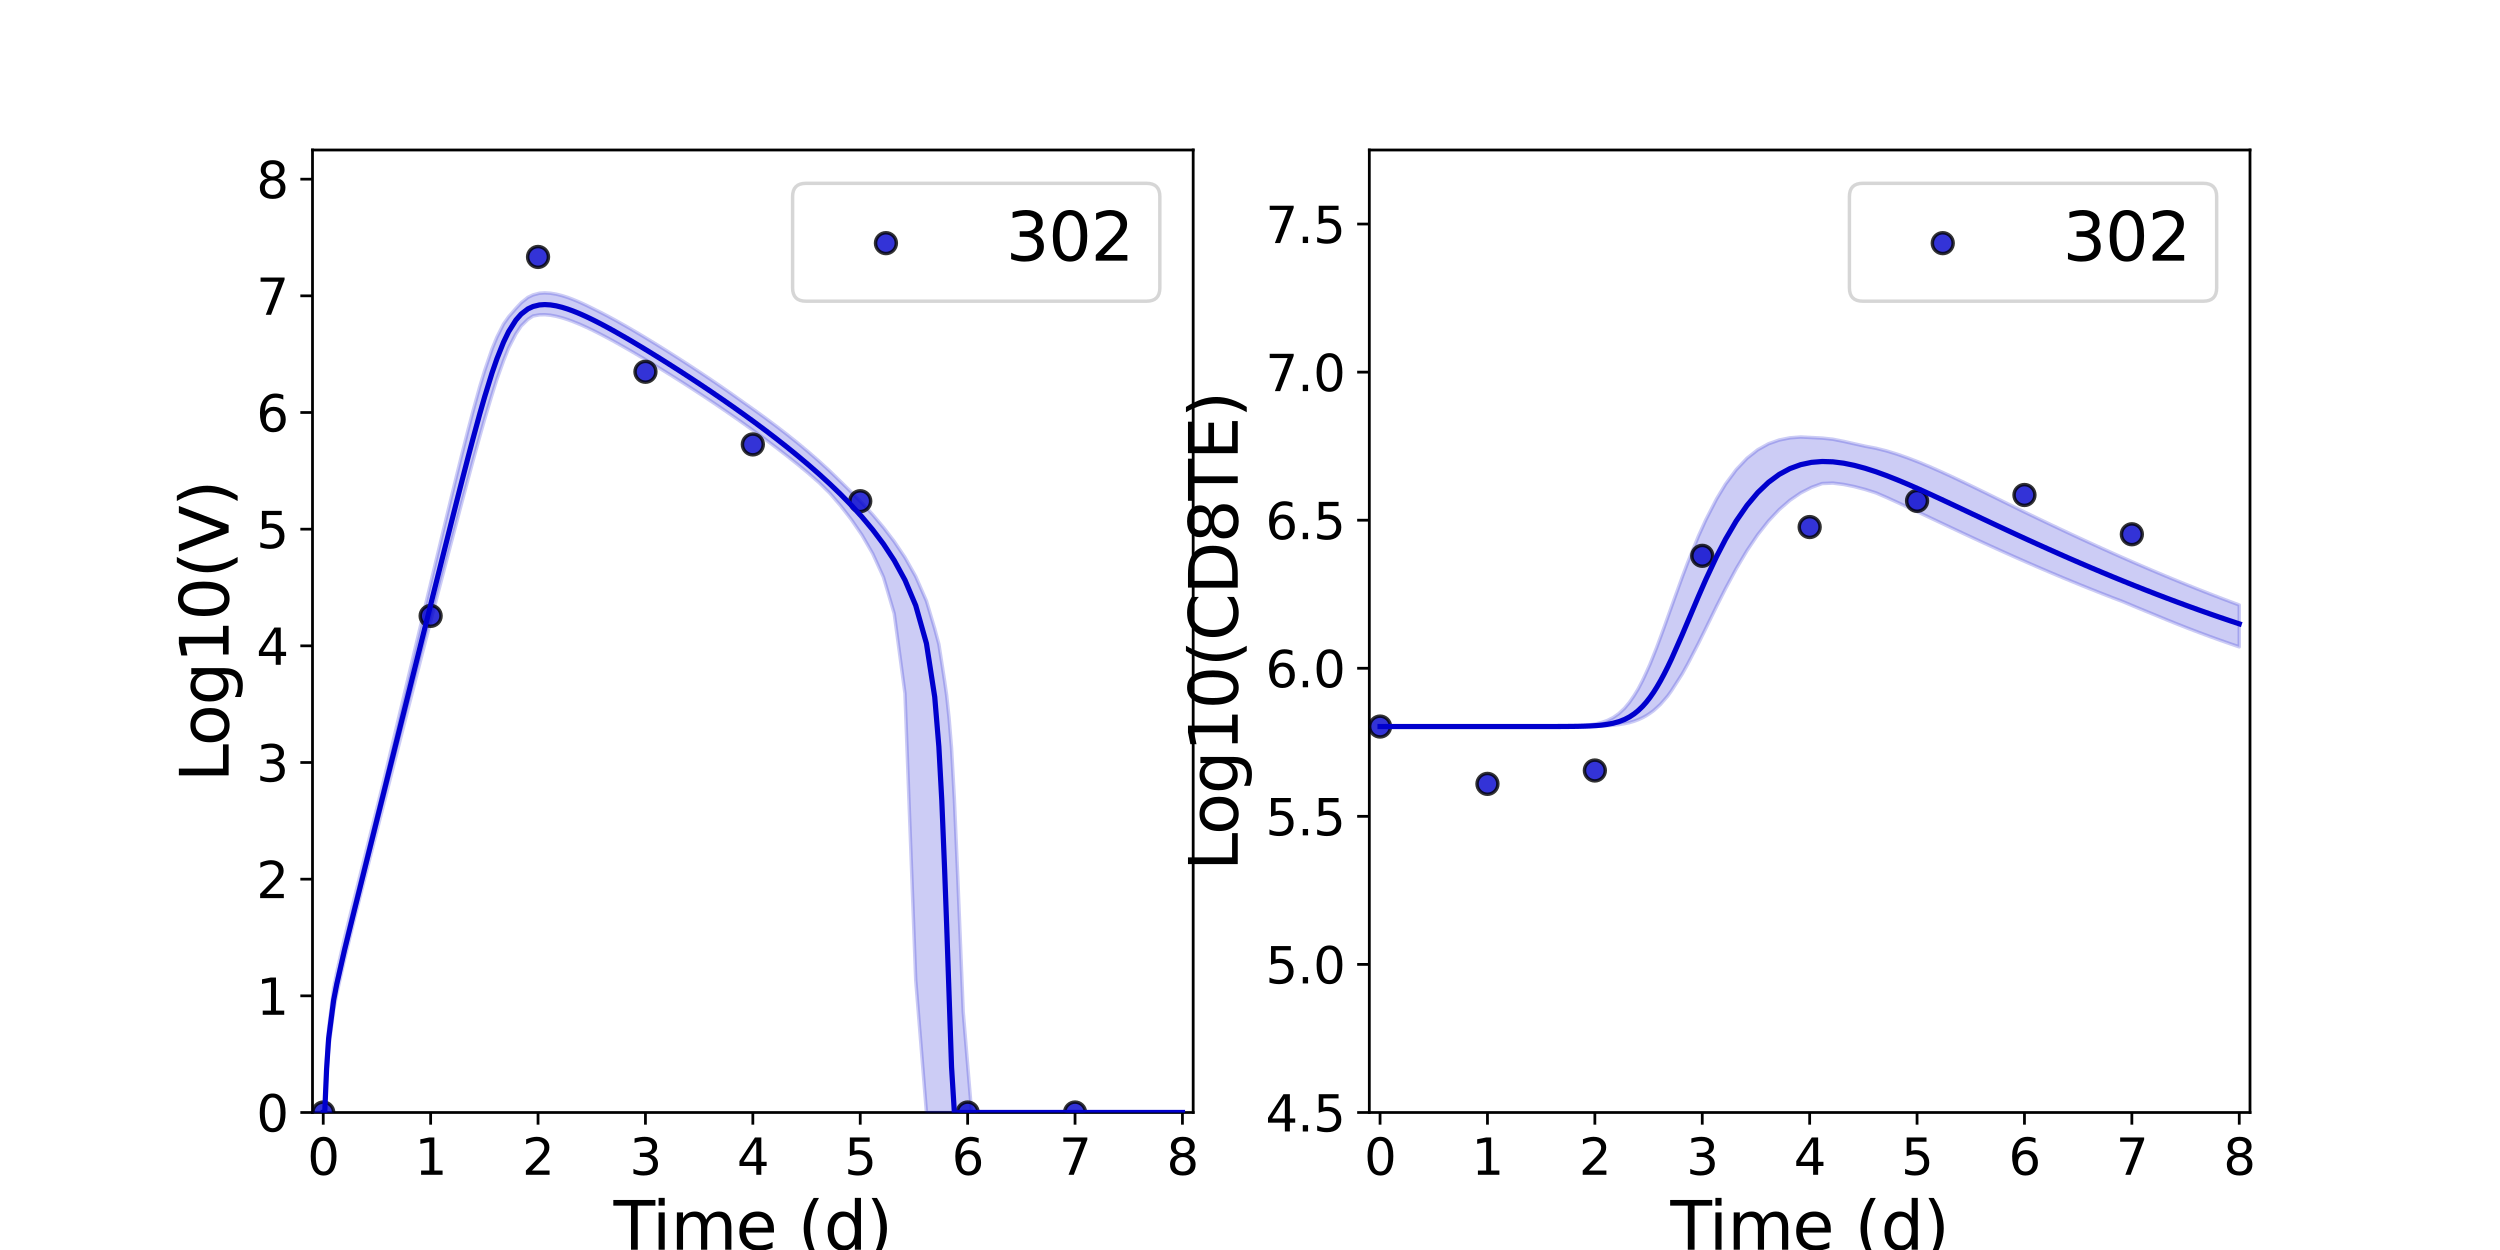 <?xml version="1.0" encoding="utf-8" standalone="no"?>
<!DOCTYPE svg PUBLIC "-//W3C//DTD SVG 1.1//EN"
  "http://www.w3.org/Graphics/SVG/1.1/DTD/svg11.dtd">
<svg xmlns:xlink="http://www.w3.org/1999/xlink" width="720pt" height="360pt" viewBox="0 0 720 360" xmlns="http://www.w3.org/2000/svg" version="1.1">
 <defs>
  <style type="text/css">*{stroke-linejoin: round; stroke-linecap: butt}</style>
 </defs>
 <g id="figure_1">
  <g id="patch_1">
   <path d="M 0 360 
L 720 360 
L 720 0 
L 0 0 
z
" style="fill: #ffffff"/>
  </g>
  <g id="axes_1">
   <g id="patch_2">
    <path d="M 90 320.4 
L 343.636 320.4 
L 343.636 43.2 
L 90 43.2 
z
" style="fill: #ffffff"/>
   </g>
   <g id="matplotlib.axis_1">
    <g id="xtick_1">
     <g id="line2d_1">
      <defs>
       <path id="m80546b2b5e" d="M 0 0 
L 0 3.5 
" style="stroke: #000000; stroke-width: 0.8"/>
      </defs>
      <g>
       <use xlink:href="#m80546b2b5e" x="93.093" y="320.4" style="stroke: #000000; stroke-width: 0.8"/>
      </g>
     </g>
     <g id="text_1">
      <!-- 0 -->
      <g transform="translate(88.512 338.342) scale(0.144 -0.144)">
       <defs>
        <path id="DejaVuSans-30" d="M 2034 4250 
Q 1547 4250 1301 3770 
Q 1056 3291 1056 2328 
Q 1056 1369 1301 889 
Q 1547 409 2034 409 
Q 2525 409 2770 889 
Q 3016 1369 3016 2328 
Q 3016 3291 2770 3770 
Q 2525 4250 2034 4250 
z
M 2034 4750 
Q 2819 4750 3233 4129 
Q 3647 3509 3647 2328 
Q 3647 1150 3233 529 
Q 2819 -91 2034 -91 
Q 1250 -91 836 529 
Q 422 1150 422 2328 
Q 422 3509 836 4129 
Q 1250 4750 2034 4750 
z
" transform="scale(0.016)"/>
       </defs>
       <use xlink:href="#DejaVuSans-30"/>
      </g>
     </g>
    </g>
    <g id="xtick_2">
     <g id="line2d_2">
      <g>
       <use xlink:href="#m80546b2b5e" x="124.024" y="320.4" style="stroke: #000000; stroke-width: 0.8"/>
      </g>
     </g>
     <g id="text_2">
      <!-- 1 -->
      <g transform="translate(119.443 338.342) scale(0.144 -0.144)">
       <defs>
        <path id="DejaVuSans-31" d="M 794 531 
L 1825 531 
L 1825 4091 
L 703 3866 
L 703 4441 
L 1819 4666 
L 2450 4666 
L 2450 531 
L 3481 531 
L 3481 0 
L 794 0 
L 794 531 
z
" transform="scale(0.016)"/>
       </defs>
       <use xlink:href="#DejaVuSans-31"/>
      </g>
     </g>
    </g>
    <g id="xtick_3">
     <g id="line2d_3">
      <g>
       <use xlink:href="#m80546b2b5e" x="154.956" y="320.4" style="stroke: #000000; stroke-width: 0.8"/>
      </g>
     </g>
     <g id="text_3">
      <!-- 2 -->
      <g transform="translate(150.375 338.342) scale(0.144 -0.144)">
       <defs>
        <path id="DejaVuSans-32" d="M 1228 531 
L 3431 531 
L 3431 0 
L 469 0 
L 469 531 
Q 828 903 1448 1529 
Q 2069 2156 2228 2338 
Q 2531 2678 2651 2914 
Q 2772 3150 2772 3378 
Q 2772 3750 2511 3984 
Q 2250 4219 1831 4219 
Q 1534 4219 1204 4116 
Q 875 4013 500 3803 
L 500 4441 
Q 881 4594 1212 4672 
Q 1544 4750 1819 4750 
Q 2544 4750 2975 4387 
Q 3406 4025 3406 3419 
Q 3406 3131 3298 2873 
Q 3191 2616 2906 2266 
Q 2828 2175 2409 1742 
Q 1991 1309 1228 531 
z
" transform="scale(0.016)"/>
       </defs>
       <use xlink:href="#DejaVuSans-32"/>
      </g>
     </g>
    </g>
    <g id="xtick_4">
     <g id="line2d_4">
      <g>
       <use xlink:href="#m80546b2b5e" x="185.887" y="320.4" style="stroke: #000000; stroke-width: 0.8"/>
      </g>
     </g>
     <g id="text_4">
      <!-- 3 -->
      <g transform="translate(181.306 338.342) scale(0.144 -0.144)">
       <defs>
        <path id="DejaVuSans-33" d="M 2597 2516 
Q 3050 2419 3304 2112 
Q 3559 1806 3559 1356 
Q 3559 666 3084 287 
Q 2609 -91 1734 -91 
Q 1441 -91 1130 -33 
Q 819 25 488 141 
L 488 750 
Q 750 597 1062 519 
Q 1375 441 1716 441 
Q 2309 441 2620 675 
Q 2931 909 2931 1356 
Q 2931 1769 2642 2001 
Q 2353 2234 1838 2234 
L 1294 2234 
L 1294 2753 
L 1863 2753 
Q 2328 2753 2575 2939 
Q 2822 3125 2822 3475 
Q 2822 3834 2567 4026 
Q 2313 4219 1838 4219 
Q 1578 4219 1281 4162 
Q 984 4106 628 3988 
L 628 4550 
Q 988 4650 1302 4700 
Q 1616 4750 1894 4750 
Q 2613 4750 3031 4423 
Q 3450 4097 3450 3541 
Q 3450 3153 3228 2886 
Q 3006 2619 2597 2516 
z
" transform="scale(0.016)"/>
       </defs>
       <use xlink:href="#DejaVuSans-33"/>
      </g>
     </g>
    </g>
    <g id="xtick_5">
     <g id="line2d_5">
      <g>
       <use xlink:href="#m80546b2b5e" x="216.818" y="320.4" style="stroke: #000000; stroke-width: 0.8"/>
      </g>
     </g>
     <g id="text_5">
      <!-- 4 -->
      <g transform="translate(212.237 338.342) scale(0.144 -0.144)">
       <defs>
        <path id="DejaVuSans-34" d="M 2419 4116 
L 825 1625 
L 2419 1625 
L 2419 4116 
z
M 2253 4666 
L 3047 4666 
L 3047 1625 
L 3713 1625 
L 3713 1100 
L 3047 1100 
L 3047 0 
L 2419 0 
L 2419 1100 
L 313 1100 
L 313 1709 
L 2253 4666 
z
" transform="scale(0.016)"/>
       </defs>
       <use xlink:href="#DejaVuSans-34"/>
      </g>
     </g>
    </g>
    <g id="xtick_6">
     <g id="line2d_6">
      <g>
       <use xlink:href="#m80546b2b5e" x="247.749" y="320.4" style="stroke: #000000; stroke-width: 0.8"/>
      </g>
     </g>
     <g id="text_6">
      <!-- 5 -->
      <g transform="translate(243.168 338.342) scale(0.144 -0.144)">
       <defs>
        <path id="DejaVuSans-35" d="M 691 4666 
L 3169 4666 
L 3169 4134 
L 1269 4134 
L 1269 2991 
Q 1406 3038 1543 3061 
Q 1681 3084 1819 3084 
Q 2600 3084 3056 2656 
Q 3513 2228 3513 1497 
Q 3513 744 3044 326 
Q 2575 -91 1722 -91 
Q 1428 -91 1123 -41 
Q 819 9 494 109 
L 494 744 
Q 775 591 1075 516 
Q 1375 441 1709 441 
Q 2250 441 2565 725 
Q 2881 1009 2881 1497 
Q 2881 1984 2565 2268 
Q 2250 2553 1709 2553 
Q 1456 2553 1204 2497 
Q 953 2441 691 2322 
L 691 4666 
z
" transform="scale(0.016)"/>
       </defs>
       <use xlink:href="#DejaVuSans-35"/>
      </g>
     </g>
    </g>
    <g id="xtick_7">
     <g id="line2d_7">
      <g>
       <use xlink:href="#m80546b2b5e" x="278.681" y="320.4" style="stroke: #000000; stroke-width: 0.8"/>
      </g>
     </g>
     <g id="text_7">
      <!-- 6 -->
      <g transform="translate(274.1 338.342) scale(0.144 -0.144)">
       <defs>
        <path id="DejaVuSans-36" d="M 2113 2584 
Q 1688 2584 1439 2293 
Q 1191 2003 1191 1497 
Q 1191 994 1439 701 
Q 1688 409 2113 409 
Q 2538 409 2786 701 
Q 3034 994 3034 1497 
Q 3034 2003 2786 2293 
Q 2538 2584 2113 2584 
z
M 3366 4563 
L 3366 3988 
Q 3128 4100 2886 4159 
Q 2644 4219 2406 4219 
Q 1781 4219 1451 3797 
Q 1122 3375 1075 2522 
Q 1259 2794 1537 2939 
Q 1816 3084 2150 3084 
Q 2853 3084 3261 2657 
Q 3669 2231 3669 1497 
Q 3669 778 3244 343 
Q 2819 -91 2113 -91 
Q 1303 -91 875 529 
Q 447 1150 447 2328 
Q 447 3434 972 4092 
Q 1497 4750 2381 4750 
Q 2619 4750 2861 4703 
Q 3103 4656 3366 4563 
z
" transform="scale(0.016)"/>
       </defs>
       <use xlink:href="#DejaVuSans-36"/>
      </g>
     </g>
    </g>
    <g id="xtick_8">
     <g id="line2d_8">
      <g>
       <use xlink:href="#m80546b2b5e" x="309.612" y="320.4" style="stroke: #000000; stroke-width: 0.8"/>
      </g>
     </g>
     <g id="text_8">
      <!-- 7 -->
      <g transform="translate(305.031 338.342) scale(0.144 -0.144)">
       <defs>
        <path id="DejaVuSans-37" d="M 525 4666 
L 3525 4666 
L 3525 4397 
L 1831 0 
L 1172 0 
L 2766 4134 
L 525 4134 
L 525 4666 
z
" transform="scale(0.016)"/>
       </defs>
       <use xlink:href="#DejaVuSans-37"/>
      </g>
     </g>
    </g>
    <g id="xtick_9">
     <g id="line2d_9">
      <g>
       <use xlink:href="#m80546b2b5e" x="340.543" y="320.4" style="stroke: #000000; stroke-width: 0.8"/>
      </g>
     </g>
     <g id="text_9">
      <!-- 8 -->
      <g transform="translate(335.962 338.342) scale(0.144 -0.144)">
       <defs>
        <path id="DejaVuSans-38" d="M 2034 2216 
Q 1584 2216 1326 1975 
Q 1069 1734 1069 1313 
Q 1069 891 1326 650 
Q 1584 409 2034 409 
Q 2484 409 2743 651 
Q 3003 894 3003 1313 
Q 3003 1734 2745 1975 
Q 2488 2216 2034 2216 
z
M 1403 2484 
Q 997 2584 770 2862 
Q 544 3141 544 3541 
Q 544 4100 942 4425 
Q 1341 4750 2034 4750 
Q 2731 4750 3128 4425 
Q 3525 4100 3525 3541 
Q 3525 3141 3298 2862 
Q 3072 2584 2669 2484 
Q 3125 2378 3379 2068 
Q 3634 1759 3634 1313 
Q 3634 634 3220 271 
Q 2806 -91 2034 -91 
Q 1263 -91 848 271 
Q 434 634 434 1313 
Q 434 1759 690 2068 
Q 947 2378 1403 2484 
z
M 1172 3481 
Q 1172 3119 1398 2916 
Q 1625 2713 2034 2713 
Q 2441 2713 2670 2916 
Q 2900 3119 2900 3481 
Q 2900 3844 2670 4047 
Q 2441 4250 2034 4250 
Q 1625 4250 1398 4047 
Q 1172 3844 1172 3481 
z
" transform="scale(0.016)"/>
       </defs>
       <use xlink:href="#DejaVuSans-38"/>
      </g>
     </g>
    </g>
    <g id="text_10">
     <!-- Time (d) -->
     <g transform="translate(176.693 359.925) scale(0.192 -0.192)">
      <defs>
       <path id="DejaVuSans-54" d="M -19 4666 
L 3928 4666 
L 3928 4134 
L 2272 4134 
L 2272 0 
L 1638 0 
L 1638 4134 
L -19 4134 
L -19 4666 
z
" transform="scale(0.016)"/>
       <path id="DejaVuSans-69" d="M 603 3500 
L 1178 3500 
L 1178 0 
L 603 0 
L 603 3500 
z
M 603 4863 
L 1178 4863 
L 1178 4134 
L 603 4134 
L 603 4863 
z
" transform="scale(0.016)"/>
       <path id="DejaVuSans-6d" d="M 3328 2828 
Q 3544 3216 3844 3400 
Q 4144 3584 4550 3584 
Q 5097 3584 5394 3201 
Q 5691 2819 5691 2113 
L 5691 0 
L 5113 0 
L 5113 2094 
Q 5113 2597 4934 2840 
Q 4756 3084 4391 3084 
Q 3944 3084 3684 2787 
Q 3425 2491 3425 1978 
L 3425 0 
L 2847 0 
L 2847 2094 
Q 2847 2600 2669 2842 
Q 2491 3084 2119 3084 
Q 1678 3084 1418 2786 
Q 1159 2488 1159 1978 
L 1159 0 
L 581 0 
L 581 3500 
L 1159 3500 
L 1159 2956 
Q 1356 3278 1631 3431 
Q 1906 3584 2284 3584 
Q 2666 3584 2933 3390 
Q 3200 3197 3328 2828 
z
" transform="scale(0.016)"/>
       <path id="DejaVuSans-65" d="M 3597 1894 
L 3597 1613 
L 953 1613 
Q 991 1019 1311 708 
Q 1631 397 2203 397 
Q 2534 397 2845 478 
Q 3156 559 3463 722 
L 3463 178 
Q 3153 47 2828 -22 
Q 2503 -91 2169 -91 
Q 1331 -91 842 396 
Q 353 884 353 1716 
Q 353 2575 817 3079 
Q 1281 3584 2069 3584 
Q 2775 3584 3186 3129 
Q 3597 2675 3597 1894 
z
M 3022 2063 
Q 3016 2534 2758 2815 
Q 2500 3097 2075 3097 
Q 1594 3097 1305 2825 
Q 1016 2553 972 2059 
L 3022 2063 
z
" transform="scale(0.016)"/>
       <path id="DejaVuSans-20" transform="scale(0.016)"/>
       <path id="DejaVuSans-28" d="M 1984 4856 
Q 1566 4138 1362 3434 
Q 1159 2731 1159 2009 
Q 1159 1288 1364 580 
Q 1569 -128 1984 -844 
L 1484 -844 
Q 1016 -109 783 600 
Q 550 1309 550 2009 
Q 550 2706 781 3412 
Q 1013 4119 1484 4856 
L 1984 4856 
z
" transform="scale(0.016)"/>
       <path id="DejaVuSans-64" d="M 2906 2969 
L 2906 4863 
L 3481 4863 
L 3481 0 
L 2906 0 
L 2906 525 
Q 2725 213 2448 61 
Q 2172 -91 1784 -91 
Q 1150 -91 751 415 
Q 353 922 353 1747 
Q 353 2572 751 3078 
Q 1150 3584 1784 3584 
Q 2172 3584 2448 3432 
Q 2725 3281 2906 2969 
z
M 947 1747 
Q 947 1113 1208 752 
Q 1469 391 1925 391 
Q 2381 391 2643 752 
Q 2906 1113 2906 1747 
Q 2906 2381 2643 2742 
Q 2381 3103 1925 3103 
Q 1469 3103 1208 2742 
Q 947 2381 947 1747 
z
" transform="scale(0.016)"/>
       <path id="DejaVuSans-29" d="M 513 4856 
L 1013 4856 
Q 1481 4119 1714 3412 
Q 1947 2706 1947 2009 
Q 1947 1309 1714 600 
Q 1481 -109 1013 -844 
L 513 -844 
Q 928 -128 1133 580 
Q 1338 1288 1338 2009 
Q 1338 2731 1133 3434 
Q 928 4138 513 4856 
z
" transform="scale(0.016)"/>
      </defs>
      <use xlink:href="#DejaVuSans-54"/>
      <use xlink:href="#DejaVuSans-69" x="57.959"/>
      <use xlink:href="#DejaVuSans-6d" x="85.742"/>
      <use xlink:href="#DejaVuSans-65" x="183.154"/>
      <use xlink:href="#DejaVuSans-20" x="244.678"/>
      <use xlink:href="#DejaVuSans-28" x="276.465"/>
      <use xlink:href="#DejaVuSans-64" x="315.479"/>
      <use xlink:href="#DejaVuSans-29" x="378.955"/>
     </g>
    </g>
   </g>
   <g id="matplotlib.axis_2">
    <g id="ytick_1">
     <g id="line2d_10">
      <defs>
       <path id="me46dd524dd" d="M 0 0 
L -3.5 0 
" style="stroke: #000000; stroke-width: 0.8"/>
      </defs>
      <g>
       <use xlink:href="#me46dd524dd" x="90" y="320.4" style="stroke: #000000; stroke-width: 0.8"/>
      </g>
     </g>
     <g id="text_11">
      <!-- 0 -->
      <g transform="translate(73.838 325.871) scale(0.144 -0.144)">
       <use xlink:href="#DejaVuSans-30"/>
      </g>
     </g>
    </g>
    <g id="ytick_2">
     <g id="line2d_11">
      <g>
       <use xlink:href="#me46dd524dd" x="90" y="286.8" style="stroke: #000000; stroke-width: 0.8"/>
      </g>
     </g>
     <g id="text_12">
      <!-- 1 -->
      <g transform="translate(73.838 292.271) scale(0.144 -0.144)">
       <use xlink:href="#DejaVuSans-31"/>
      </g>
     </g>
    </g>
    <g id="ytick_3">
     <g id="line2d_12">
      <g>
       <use xlink:href="#me46dd524dd" x="90" y="253.2" style="stroke: #000000; stroke-width: 0.8"/>
      </g>
     </g>
     <g id="text_13">
      <!-- 2 -->
      <g transform="translate(73.838 258.671) scale(0.144 -0.144)">
       <use xlink:href="#DejaVuSans-32"/>
      </g>
     </g>
    </g>
    <g id="ytick_4">
     <g id="line2d_13">
      <g>
       <use xlink:href="#me46dd524dd" x="90" y="219.6" style="stroke: #000000; stroke-width: 0.8"/>
      </g>
     </g>
     <g id="text_14">
      <!-- 3 -->
      <g transform="translate(73.838 225.071) scale(0.144 -0.144)">
       <use xlink:href="#DejaVuSans-33"/>
      </g>
     </g>
    </g>
    <g id="ytick_5">
     <g id="line2d_14">
      <g>
       <use xlink:href="#me46dd524dd" x="90" y="186" style="stroke: #000000; stroke-width: 0.8"/>
      </g>
     </g>
     <g id="text_15">
      <!-- 4 -->
      <g transform="translate(73.838 191.471) scale(0.144 -0.144)">
       <use xlink:href="#DejaVuSans-34"/>
      </g>
     </g>
    </g>
    <g id="ytick_6">
     <g id="line2d_15">
      <g>
       <use xlink:href="#me46dd524dd" x="90" y="152.4" style="stroke: #000000; stroke-width: 0.8"/>
      </g>
     </g>
     <g id="text_16">
      <!-- 5 -->
      <g transform="translate(73.838 157.871) scale(0.144 -0.144)">
       <use xlink:href="#DejaVuSans-35"/>
      </g>
     </g>
    </g>
    <g id="ytick_7">
     <g id="line2d_16">
      <g>
       <use xlink:href="#me46dd524dd" x="90" y="118.8" style="stroke: #000000; stroke-width: 0.8"/>
      </g>
     </g>
     <g id="text_17">
      <!-- 6 -->
      <g transform="translate(73.838 124.271) scale(0.144 -0.144)">
       <use xlink:href="#DejaVuSans-36"/>
      </g>
     </g>
    </g>
    <g id="ytick_8">
     <g id="line2d_17">
      <g>
       <use xlink:href="#me46dd524dd" x="90" y="85.2" style="stroke: #000000; stroke-width: 0.8"/>
      </g>
     </g>
     <g id="text_18">
      <!-- 7 -->
      <g transform="translate(73.838 90.671) scale(0.144 -0.144)">
       <use xlink:href="#DejaVuSans-37"/>
      </g>
     </g>
    </g>
    <g id="ytick_9">
     <g id="line2d_18">
      <g>
       <use xlink:href="#me46dd524dd" x="90" y="51.6" style="stroke: #000000; stroke-width: 0.8"/>
      </g>
     </g>
     <g id="text_19">
      <!-- 8 -->
      <g transform="translate(73.838 57.071) scale(0.144 -0.144)">
       <use xlink:href="#DejaVuSans-38"/>
      </g>
     </g>
    </g>
    <g id="text_20">
     <!-- Log10(V) -->
     <g transform="translate(65.845 225.224) rotate(-90) scale(0.192 -0.192)">
      <defs>
       <path id="DejaVuSans-4c" d="M 628 4666 
L 1259 4666 
L 1259 531 
L 3531 531 
L 3531 0 
L 628 0 
L 628 4666 
z
" transform="scale(0.016)"/>
       <path id="DejaVuSans-6f" d="M 1959 3097 
Q 1497 3097 1228 2736 
Q 959 2375 959 1747 
Q 959 1119 1226 758 
Q 1494 397 1959 397 
Q 2419 397 2687 759 
Q 2956 1122 2956 1747 
Q 2956 2369 2687 2733 
Q 2419 3097 1959 3097 
z
M 1959 3584 
Q 2709 3584 3137 3096 
Q 3566 2609 3566 1747 
Q 3566 888 3137 398 
Q 2709 -91 1959 -91 
Q 1206 -91 779 398 
Q 353 888 353 1747 
Q 353 2609 779 3096 
Q 1206 3584 1959 3584 
z
" transform="scale(0.016)"/>
       <path id="DejaVuSans-67" d="M 2906 1791 
Q 2906 2416 2648 2759 
Q 2391 3103 1925 3103 
Q 1463 3103 1205 2759 
Q 947 2416 947 1791 
Q 947 1169 1205 825 
Q 1463 481 1925 481 
Q 2391 481 2648 825 
Q 2906 1169 2906 1791 
z
M 3481 434 
Q 3481 -459 3084 -895 
Q 2688 -1331 1869 -1331 
Q 1566 -1331 1297 -1286 
Q 1028 -1241 775 -1147 
L 775 -588 
Q 1028 -725 1275 -790 
Q 1522 -856 1778 -856 
Q 2344 -856 2625 -561 
Q 2906 -266 2906 331 
L 2906 616 
Q 2728 306 2450 153 
Q 2172 0 1784 0 
Q 1141 0 747 490 
Q 353 981 353 1791 
Q 353 2603 747 3093 
Q 1141 3584 1784 3584 
Q 2172 3584 2450 3431 
Q 2728 3278 2906 2969 
L 2906 3500 
L 3481 3500 
L 3481 434 
z
" transform="scale(0.016)"/>
       <path id="DejaVuSans-56" d="M 1831 0 
L 50 4666 
L 709 4666 
L 2188 738 
L 3669 4666 
L 4325 4666 
L 2547 0 
L 1831 0 
z
" transform="scale(0.016)"/>
      </defs>
      <use xlink:href="#DejaVuSans-4c"/>
      <use xlink:href="#DejaVuSans-6f" x="53.963"/>
      <use xlink:href="#DejaVuSans-67" x="115.145"/>
      <use xlink:href="#DejaVuSans-31" x="178.621"/>
      <use xlink:href="#DejaVuSans-30" x="242.244"/>
      <use xlink:href="#DejaVuSans-28" x="305.867"/>
      <use xlink:href="#DejaVuSans-56" x="344.881"/>
      <use xlink:href="#DejaVuSans-29" x="413.289"/>
     </g>
    </g>
   </g>
   <g id="patch_3">
    <path d="M 90 320.4 
L 90 43.2 
" style="fill: none; stroke: #000000; stroke-width: 0.8; stroke-linejoin: miter; stroke-linecap: square"/>
   </g>
   <g id="patch_4">
    <path d="M 343.636 320.4 
L 343.636 43.2 
" style="fill: none; stroke: #000000; stroke-width: 0.8; stroke-linejoin: miter; stroke-linecap: square"/>
   </g>
   <g id="patch_5">
    <path d="M 90 320.4 
L 343.636 320.4 
" style="fill: none; stroke: #000000; stroke-width: 0.8; stroke-linejoin: miter; stroke-linecap: square"/>
   </g>
   <g id="patch_6">
    <path d="M 90 43.2 
L 343.636 43.2 
" style="fill: none; stroke: #000000; stroke-width: 0.8; stroke-linejoin: miter; stroke-linecap: square"/>
   </g>
   <g id="PolyCollection_1">
    <defs>
     <path id="mc39fc7da57" d="M 93.093 -39.6 
L 93.093 -39.6 
L 93.095 -39.6 
L 93.114 -39.6 
L 93.304 -39.6 
L 93.522 -39.6 
L 94.055 -49.494 
L 94.639 -57.779 
L 96.083 -69.01 
L 96.993 -73.724 
L 99.227 -83.622 
L 100.26 -87.87 
L 102.221 -95.887 
L 103.39 -100.467 
L 105.421 -108.432 
L 106.669 -113.303 
L 108.634 -120.998 
L 109.947 -126.125 
L 111.898 -133.759 
L 113.252 -139.048 
L 115.171 -146.568 
L 116.553 -151.978 
L 118.631 -160.094 
L 119.977 -165.348 
L 121.783 -172.408 
L 123.169 -177.75 
L 125.113 -185.207 
L 126.48 -190.448 
L 128.288 -197.355 
L 129.677 -202.653 
L 131.606 -209.978 
L 132.976 -215.167 
L 134.802 -221.992 
L 136.202 -227.181 
L 138.173 -234.293 
L 139.584 -239.282 
L 141.71 -246.325 
L 143.107 -250.752 
L 145.017 -256.076 
L 146.468 -259.745 
L 148.576 -263.832 
L 150.085 -266.095 
L 152.036 -268.016 
L 153.52 -268.989 
L 155.36 -269.325 
L 156.88 -269.364 
L 158.539 -269.213 
L 160.197 -268.903 
L 161.856 -268.47 
L 163.515 -267.937 
L 164.907 -267.426 
L 166.306 -266.865 
L 167.455 -266.379 
L 168.717 -265.806 
L 169.755 -265.319 
L 170.809 -264.81 
L 171.864 -264.281 
L 172.81 -263.803 
L 173.865 -263.25 
L 174.921 -262.694 
L 175.977 -262.119 
L 177.032 -261.542 
L 180.125 -259.802 
L 181.705 -258.89 
L 184.798 -257.071 
L 186.91 -255.809 
L 190.003 -253.923 
L 192.579 -252.325 
L 195.672 -250.377 
L 198.765 -248.396 
L 201.858 -246.381 
L 204.951 -244.33 
L 208.044 -242.241 
L 211.138 -240.112 
L 214.231 -237.938 
L 217.324 -235.718 
L 220.417 -233.445 
L 223.51 -231.115 
L 226.603 -228.722 
L 229.696 -226.257 
L 232.789 -223.71 
L 235.883 -221.004 
L 238.976 -217.96 
L 242.069 -214.368 
L 245.162 -210.387 
L 248.255 -205.871 
L 251.348 -200.529 
L 254.441 -193.755 
L 257.534 -183.277 
L 260.628 -160.294 
L 263.721 -77.817 
L 266.814 -39.6 
L 269.2 -39.6 
L 270.393 -39.6 
L 271.237 -39.6 
L 272.05 -39.6 
L 272.629 -39.6 
L 273.337 -39.6 
L 274.045 -39.6 
L 274.858 -39.6 
L 275.822 -39.6 
L 277.41 -39.6 
L 279.828 -39.6 
L 282.46 -39.6 
L 285.539 -39.6 
L 288.619 -39.6 
L 291.712 -39.6 
L 294.805 -39.6 
L 297.898 -39.6 
L 300.991 -39.6 
L 304.084 -39.6 
L 307.177 -39.6 
L 310.271 -39.6 
L 313.364 -39.6 
L 316.457 -39.6 
L 319.55 -39.6 
L 322.643 -39.6 
L 325.736 -39.6 
L 328.829 -39.6 
L 331.922 -39.6 
L 335.016 -39.6 
L 338.109 -39.6 
L 340.543 -39.6 
L 340.543 -39.6 
L 340.543 -39.6 
L 338.109 -39.6 
L 335.016 -39.6 
L 331.922 -39.6 
L 328.829 -39.6 
L 325.736 -39.6 
L 322.643 -39.6 
L 319.55 -39.6 
L 316.457 -39.6 
L 313.364 -39.6 
L 310.271 -39.6 
L 307.177 -39.6 
L 304.084 -39.6 
L 300.991 -39.6 
L 297.898 -39.6 
L 294.805 -39.6 
L 291.712 -39.6 
L 288.619 -39.6 
L 285.539 -39.6 
L 282.46 -39.6 
L 279.828 -39.6 
L 277.41 -68.548 
L 275.822 -107.655 
L 274.858 -129.82 
L 274.045 -144.543 
L 273.337 -153.137 
L 272.629 -159.769 
L 272.05 -163.836 
L 271.237 -169.097 
L 270.393 -174.476 
L 269.2 -178.933 
L 266.814 -186.925 
L 263.721 -193.993 
L 260.628 -199.48 
L 257.534 -204.066 
L 254.441 -208.099 
L 251.348 -211.781 
L 248.255 -215.15 
L 245.162 -218.283 
L 242.069 -221.346 
L 238.976 -224.353 
L 235.883 -227.189 
L 232.789 -229.884 
L 229.696 -232.461 
L 226.603 -234.936 
L 223.51 -237.323 
L 220.417 -239.632 
L 217.324 -241.872 
L 214.231 -244.055 
L 211.138 -246.262 
L 208.044 -248.421 
L 204.951 -250.537 
L 201.858 -252.613 
L 198.765 -254.652 
L 195.672 -256.655 
L 192.579 -258.624 
L 190.003 -260.236 
L 186.91 -262.138 
L 184.798 -263.416 
L 181.705 -265.244 
L 180.125 -266.157 
L 177.032 -267.897 
L 175.977 -268.468 
L 174.921 -269.036 
L 173.865 -269.585 
L 172.81 -270.126 
L 171.864 -270.595 
L 170.809 -271.127 
L 169.755 -271.651 
L 168.717 -272.158 
L 167.455 -272.74 
L 166.306 -273.241 
L 164.907 -273.816 
L 163.515 -274.34 
L 161.856 -274.868 
L 160.197 -275.284 
L 158.539 -275.558 
L 156.88 -275.652 
L 155.36 -275.551 
L 153.52 -275.071 
L 152.036 -274.363 
L 150.085 -272.797 
L 148.576 -271.178 
L 146.468 -268.752 
L 145.017 -266.692 
L 143.107 -262.905 
L 141.71 -259.509 
L 139.584 -253.291 
L 138.173 -248.67 
L 136.202 -241.516 
L 134.802 -236.208 
L 132.976 -228.987 
L 131.606 -223.458 
L 129.677 -215.545 
L 128.288 -209.794 
L 126.48 -202.271 
L 125.113 -196.557 
L 123.169 -188.411 
L 121.783 -182.593 
L 119.977 -175.013 
L 118.631 -169.359 
L 116.553 -160.611 
L 115.171 -154.794 
L 113.252 -146.718 
L 111.898 -141.026 
L 109.947 -132.887 
L 108.634 -127.654 
L 106.669 -119.794 
L 105.421 -114.823 
L 103.39 -106.686 
L 102.221 -102.022 
L 100.26 -94.123 
L 99.227 -89.929 
L 96.993 -80.059 
L 96.083 -75.421 
L 94.639 -63.861 
L 94.055 -55.225 
L 93.522 -40.701 
L 93.304 -39.6 
L 93.114 -39.6 
L 93.095 -39.6 
L 93.093 -39.6 
z
" style="stroke: #0000cd; stroke-opacity: 0.2"/>
    </defs>
    <g clip-path="url(#p0fa4ebfa57)">
     <use xlink:href="#mc39fc7da57" x="0" y="360" style="fill: #0000cd; fill-opacity: 0.2; stroke: #0000cd; stroke-opacity: 0.2"/>
    </g>
   </g>
   <g id="legend_1">
    <g id="patch_7">
     <path d="M 232.108 86.742 
L 330.196 86.742 
Q 334.036 86.742 334.036 82.902 
L 334.036 56.64 
Q 334.036 52.8 330.196 52.8 
L 232.108 52.8 
Q 228.268 52.8 228.268 56.64 
L 228.268 82.902 
Q 228.268 86.742 232.108 86.742 
z
" style="fill: #ffffff; opacity: 0.8; stroke: #cccccc; stroke-linejoin: miter"/>
    </g>
    <g id="PathCollection_1">
     <defs>
      <path id="mae38dbd8b5" d="M 0 3 
C 0.796 3 1.559 2.684 2.121 2.121 
C 2.684 1.559 3 0.796 3 0 
C 3 -0.796 2.684 -1.559 2.121 -2.121 
C 1.559 -2.684 0.796 -3 0 -3 
C -0.796 -3 -1.559 -2.684 -2.121 -2.121 
C -2.684 -1.559 -3 -0.796 -3 0 
C -3 0.796 -2.684 1.559 -2.121 2.121 
C -1.559 2.684 -0.796 3 0 3 
z
" style="stroke: #000000; stroke-opacity: 0.8"/>
     </defs>
     <g>
      <use xlink:href="#mae38dbd8b5" x="255.148" y="70.029" style="fill: #0000cd; fill-opacity: 0.8; stroke: #000000; stroke-opacity: 0.8"/>
     </g>
    </g>
    <g id="text_21">
     <!-- 302 -->
     <g transform="translate(289.708 75.069) scale(0.192 -0.192)">
      <use xlink:href="#DejaVuSans-33"/>
      <use xlink:href="#DejaVuSans-30" x="63.623"/>
      <use xlink:href="#DejaVuSans-32" x="127.246"/>
     </g>
    </g>
   </g>
   <g id="PathCollection_2">
    <g clip-path="url(#p0fa4ebfa57)">
     <use xlink:href="#mae38dbd8b5" x="93.093" y="320.4" style="fill: #0000cd; fill-opacity: 0.8; stroke: #000000; stroke-opacity: 0.8"/>
     <use xlink:href="#mae38dbd8b5" x="124.024" y="177.379" style="fill: #0000cd; fill-opacity: 0.8; stroke: #000000; stroke-opacity: 0.8"/>
     <use xlink:href="#mae38dbd8b5" x="154.956" y="74.001" style="fill: #0000cd; fill-opacity: 0.8; stroke: #000000; stroke-opacity: 0.8"/>
     <use xlink:href="#mae38dbd8b5" x="185.887" y="107.074" style="fill: #0000cd; fill-opacity: 0.8; stroke: #000000; stroke-opacity: 0.8"/>
     <use xlink:href="#mae38dbd8b5" x="216.818" y="127.999" style="fill: #0000cd; fill-opacity: 0.8; stroke: #000000; stroke-opacity: 0.8"/>
     <use xlink:href="#mae38dbd8b5" x="247.749" y="144.344" style="fill: #0000cd; fill-opacity: 0.8; stroke: #000000; stroke-opacity: 0.8"/>
     <use xlink:href="#mae38dbd8b5" x="278.681" y="320.4" style="fill: #0000cd; fill-opacity: 0.8; stroke: #000000; stroke-opacity: 0.8"/>
     <use xlink:href="#mae38dbd8b5" x="309.612" y="320.4" style="fill: #0000cd; fill-opacity: 0.8; stroke: #000000; stroke-opacity: 0.8"/>
    </g>
   </g>
   <g id="line2d_19">
    <path d="M 93.093 320.4 
L 93.095 320.4 
L 93.114 320.4 
L 93.304 320.4 
L 93.522 320.4 
L 94.055 307.925 
L 94.639 299.159 
L 96.083 288.071 
L 96.993 283.402 
L 99.227 273.6 
L 100.26 269.398 
L 102.221 261.472 
L 103.39 256.805 
L 105.421 248.639 
L 106.669 243.662 
L 108.634 235.773 
L 109.947 230.534 
L 111.898 222.706 
L 113.252 217.301 
L 115.171 209.602 
L 116.553 204.086 
L 118.631 195.738 
L 119.977 190.369 
L 121.783 183.139 
L 123.169 177.617 
L 125.113 169.835 
L 126.48 164.399 
L 128.288 157.2 
L 129.677 151.71 
L 131.606 144.091 
L 132.976 138.748 
L 134.802 131.698 
L 136.202 126.414 
L 138.173 119.187 
L 139.584 114.267 
L 141.71 107.39 
L 143.107 103.339 
L 145.017 98.546 
L 146.468 95.537 
L 148.576 92.184 
L 150.085 90.465 
L 152.036 88.966 
L 153.52 88.27 
L 155.36 87.82 
L 156.88 87.717 
L 158.539 87.816 
L 160.197 88.088 
L 161.856 88.497 
L 163.515 89.014 
L 164.907 89.517 
L 166.306 90.075 
L 167.455 90.566 
L 168.717 91.136 
L 169.755 91.626 
L 170.809 92.14 
L 171.864 92.671 
L 172.81 93.157 
L 173.865 93.713 
L 174.921 94.28 
L 175.977 94.857 
L 177.032 95.444 
L 180.125 97.209 
L 181.705 98.133 
L 184.798 99.981 
L 186.91 101.267 
L 190.003 103.182 
L 192.579 104.802 
L 195.672 106.778 
L 198.765 108.787 
L 201.858 110.829 
L 204.951 112.905 
L 208.044 115.02 
L 211.138 117.175 
L 214.231 119.376 
L 217.324 121.625 
L 220.417 123.929 
L 223.51 126.293 
L 226.603 128.726 
L 229.696 131.236 
L 232.789 133.834 
L 235.883 136.536 
L 238.976 139.361 
L 242.069 142.334 
L 245.162 145.491 
L 248.255 148.88 
L 251.348 152.574 
L 254.441 156.685 
L 257.534 161.399 
L 260.628 167.053 
L 263.721 174.371 
L 266.814 185.319 
L 269.2 200.733 
L 270.393 215.059 
L 271.237 230.581 
L 272.05 250.468 
L 272.629 266.186 
L 273.337 286.658 
L 274.045 307.279 
L 274.858 320.4 
L 275.822 320.4 
L 277.41 320.4 
L 279.828 320.4 
L 282.46 320.4 
L 285.539 320.4 
L 288.619 320.4 
L 291.712 320.4 
L 294.805 320.4 
L 297.898 320.4 
L 300.991 320.4 
L 304.084 320.4 
L 307.177 320.4 
L 310.271 320.4 
L 313.364 320.4 
L 316.457 320.4 
L 319.55 320.4 
L 322.643 320.4 
L 325.736 320.4 
L 328.829 320.4 
L 331.922 320.4 
L 335.016 320.4 
L 338.109 320.4 
L 340.543 320.4 
" clip-path="url(#p0fa4ebfa57)" style="fill: none; stroke: #0000cd; stroke-width: 1.5; stroke-linecap: square"/>
   </g>
  </g>
  <g id="axes_2">
   <g id="patch_8">
    <path d="M 394.364 320.4 
L 648 320.4 
L 648 43.2 
L 394.364 43.2 
z
" style="fill: #ffffff"/>
   </g>
   <g id="matplotlib.axis_3">
    <g id="xtick_10">
     <g id="line2d_20">
      <g>
       <use xlink:href="#m80546b2b5e" x="397.457" y="320.4" style="stroke: #000000; stroke-width: 0.8"/>
      </g>
     </g>
     <g id="text_22">
      <!-- 0 -->
      <g transform="translate(392.876 338.342) scale(0.144 -0.144)">
       <use xlink:href="#DejaVuSans-30"/>
      </g>
     </g>
    </g>
    <g id="xtick_11">
     <g id="line2d_21">
      <g>
       <use xlink:href="#m80546b2b5e" x="428.388" y="320.4" style="stroke: #000000; stroke-width: 0.8"/>
      </g>
     </g>
     <g id="text_23">
      <!-- 1 -->
      <g transform="translate(423.807 338.342) scale(0.144 -0.144)">
       <use xlink:href="#DejaVuSans-31"/>
      </g>
     </g>
    </g>
    <g id="xtick_12">
     <g id="line2d_22">
      <g>
       <use xlink:href="#m80546b2b5e" x="459.319" y="320.4" style="stroke: #000000; stroke-width: 0.8"/>
      </g>
     </g>
     <g id="text_24">
      <!-- 2 -->
      <g transform="translate(454.738 338.342) scale(0.144 -0.144)">
       <use xlink:href="#DejaVuSans-32"/>
      </g>
     </g>
    </g>
    <g id="xtick_13">
     <g id="line2d_23">
      <g>
       <use xlink:href="#m80546b2b5e" x="490.251" y="320.4" style="stroke: #000000; stroke-width: 0.8"/>
      </g>
     </g>
     <g id="text_25">
      <!-- 3 -->
      <g transform="translate(485.67 338.342) scale(0.144 -0.144)">
       <use xlink:href="#DejaVuSans-33"/>
      </g>
     </g>
    </g>
    <g id="xtick_14">
     <g id="line2d_24">
      <g>
       <use xlink:href="#m80546b2b5e" x="521.182" y="320.4" style="stroke: #000000; stroke-width: 0.8"/>
      </g>
     </g>
     <g id="text_26">
      <!-- 4 -->
      <g transform="translate(516.601 338.342) scale(0.144 -0.144)">
       <use xlink:href="#DejaVuSans-34"/>
      </g>
     </g>
    </g>
    <g id="xtick_15">
     <g id="line2d_25">
      <g>
       <use xlink:href="#m80546b2b5e" x="552.113" y="320.4" style="stroke: #000000; stroke-width: 0.8"/>
      </g>
     </g>
     <g id="text_27">
      <!-- 5 -->
      <g transform="translate(547.532 338.342) scale(0.144 -0.144)">
       <use xlink:href="#DejaVuSans-35"/>
      </g>
     </g>
    </g>
    <g id="xtick_16">
     <g id="line2d_26">
      <g>
       <use xlink:href="#m80546b2b5e" x="583.044" y="320.4" style="stroke: #000000; stroke-width: 0.8"/>
      </g>
     </g>
     <g id="text_28">
      <!-- 6 -->
      <g transform="translate(578.463 338.342) scale(0.144 -0.144)">
       <use xlink:href="#DejaVuSans-36"/>
      </g>
     </g>
    </g>
    <g id="xtick_17">
     <g id="line2d_27">
      <g>
       <use xlink:href="#m80546b2b5e" x="613.976" y="320.4" style="stroke: #000000; stroke-width: 0.8"/>
      </g>
     </g>
     <g id="text_29">
      <!-- 7 -->
      <g transform="translate(609.395 338.342) scale(0.144 -0.144)">
       <use xlink:href="#DejaVuSans-37"/>
      </g>
     </g>
    </g>
    <g id="xtick_18">
     <g id="line2d_28">
      <g>
       <use xlink:href="#m80546b2b5e" x="644.907" y="320.4" style="stroke: #000000; stroke-width: 0.8"/>
      </g>
     </g>
     <g id="text_30">
      <!-- 8 -->
      <g transform="translate(640.326 338.342) scale(0.144 -0.144)">
       <use xlink:href="#DejaVuSans-38"/>
      </g>
     </g>
    </g>
    <g id="text_31">
     <!-- Time (d) -->
     <g transform="translate(481.057 359.925) scale(0.192 -0.192)">
      <use xlink:href="#DejaVuSans-54"/>
      <use xlink:href="#DejaVuSans-69" x="57.959"/>
      <use xlink:href="#DejaVuSans-6d" x="85.742"/>
      <use xlink:href="#DejaVuSans-65" x="183.154"/>
      <use xlink:href="#DejaVuSans-20" x="244.678"/>
      <use xlink:href="#DejaVuSans-28" x="276.465"/>
      <use xlink:href="#DejaVuSans-64" x="315.479"/>
      <use xlink:href="#DejaVuSans-29" x="378.955"/>
     </g>
    </g>
   </g>
   <g id="matplotlib.axis_4">
    <g id="ytick_10">
     <g id="line2d_29">
      <g>
       <use xlink:href="#me46dd524dd" x="394.364" y="320.4" style="stroke: #000000; stroke-width: 0.8"/>
      </g>
     </g>
     <g id="text_32">
      <!-- 4.5 -->
      <g transform="translate(364.463 325.871) scale(0.144 -0.144)">
       <defs>
        <path id="DejaVuSans-2e" d="M 684 794 
L 1344 794 
L 1344 0 
L 684 0 
L 684 794 
z
" transform="scale(0.016)"/>
       </defs>
       <use xlink:href="#DejaVuSans-34"/>
       <use xlink:href="#DejaVuSans-2e" x="63.623"/>
       <use xlink:href="#DejaVuSans-35" x="95.41"/>
      </g>
     </g>
    </g>
    <g id="ytick_11">
     <g id="line2d_30">
      <g>
       <use xlink:href="#me46dd524dd" x="394.364" y="277.754" style="stroke: #000000; stroke-width: 0.8"/>
      </g>
     </g>
     <g id="text_33">
      <!-- 5.0 -->
      <g transform="translate(364.463 283.225) scale(0.144 -0.144)">
       <use xlink:href="#DejaVuSans-35"/>
       <use xlink:href="#DejaVuSans-2e" x="63.623"/>
       <use xlink:href="#DejaVuSans-30" x="95.41"/>
      </g>
     </g>
    </g>
    <g id="ytick_12">
     <g id="line2d_31">
      <g>
       <use xlink:href="#me46dd524dd" x="394.364" y="235.108" style="stroke: #000000; stroke-width: 0.8"/>
      </g>
     </g>
     <g id="text_34">
      <!-- 5.5 -->
      <g transform="translate(364.463 240.579) scale(0.144 -0.144)">
       <use xlink:href="#DejaVuSans-35"/>
       <use xlink:href="#DejaVuSans-2e" x="63.623"/>
       <use xlink:href="#DejaVuSans-35" x="95.41"/>
      </g>
     </g>
    </g>
    <g id="ytick_13">
     <g id="line2d_32">
      <g>
       <use xlink:href="#me46dd524dd" x="394.364" y="192.462" style="stroke: #000000; stroke-width: 0.8"/>
      </g>
     </g>
     <g id="text_35">
      <!-- 6.0 -->
      <g transform="translate(364.463 197.932) scale(0.144 -0.144)">
       <use xlink:href="#DejaVuSans-36"/>
       <use xlink:href="#DejaVuSans-2e" x="63.623"/>
       <use xlink:href="#DejaVuSans-30" x="95.41"/>
      </g>
     </g>
    </g>
    <g id="ytick_14">
     <g id="line2d_33">
      <g>
       <use xlink:href="#me46dd524dd" x="394.364" y="149.815" style="stroke: #000000; stroke-width: 0.8"/>
      </g>
     </g>
     <g id="text_36">
      <!-- 6.5 -->
      <g transform="translate(364.463 155.286) scale(0.144 -0.144)">
       <use xlink:href="#DejaVuSans-36"/>
       <use xlink:href="#DejaVuSans-2e" x="63.623"/>
       <use xlink:href="#DejaVuSans-35" x="95.41"/>
      </g>
     </g>
    </g>
    <g id="ytick_15">
     <g id="line2d_34">
      <g>
       <use xlink:href="#me46dd524dd" x="394.364" y="107.169" style="stroke: #000000; stroke-width: 0.8"/>
      </g>
     </g>
     <g id="text_37">
      <!-- 7.0 -->
      <g transform="translate(364.463 112.64) scale(0.144 -0.144)">
       <use xlink:href="#DejaVuSans-37"/>
       <use xlink:href="#DejaVuSans-2e" x="63.623"/>
       <use xlink:href="#DejaVuSans-30" x="95.41"/>
      </g>
     </g>
    </g>
    <g id="ytick_16">
     <g id="line2d_35">
      <g>
       <use xlink:href="#me46dd524dd" x="394.364" y="64.523" style="stroke: #000000; stroke-width: 0.8"/>
      </g>
     </g>
     <g id="text_38">
      <!-- 7.5 -->
      <g transform="translate(364.463 69.994) scale(0.144 -0.144)">
       <use xlink:href="#DejaVuSans-37"/>
       <use xlink:href="#DejaVuSans-2e" x="63.623"/>
       <use xlink:href="#DejaVuSans-35" x="95.41"/>
      </g>
     </g>
    </g>
    <g id="text_39">
     <!-- Log10(CD8TE) -->
     <g transform="translate(356.47 250.79) rotate(-90) scale(0.192 -0.192)">
      <defs>
       <path id="DejaVuSans-43" d="M 4122 4306 
L 4122 3641 
Q 3803 3938 3442 4084 
Q 3081 4231 2675 4231 
Q 1875 4231 1450 3742 
Q 1025 3253 1025 2328 
Q 1025 1406 1450 917 
Q 1875 428 2675 428 
Q 3081 428 3442 575 
Q 3803 722 4122 1019 
L 4122 359 
Q 3791 134 3420 21 
Q 3050 -91 2638 -91 
Q 1578 -91 968 557 
Q 359 1206 359 2328 
Q 359 3453 968 4101 
Q 1578 4750 2638 4750 
Q 3056 4750 3426 4639 
Q 3797 4528 4122 4306 
z
" transform="scale(0.016)"/>
       <path id="DejaVuSans-44" d="M 1259 4147 
L 1259 519 
L 2022 519 
Q 2988 519 3436 956 
Q 3884 1394 3884 2338 
Q 3884 3275 3436 3711 
Q 2988 4147 2022 4147 
L 1259 4147 
z
M 628 4666 
L 1925 4666 
Q 3281 4666 3915 4102 
Q 4550 3538 4550 2338 
Q 4550 1131 3912 565 
Q 3275 0 1925 0 
L 628 0 
L 628 4666 
z
" transform="scale(0.016)"/>
       <path id="DejaVuSans-45" d="M 628 4666 
L 3578 4666 
L 3578 4134 
L 1259 4134 
L 1259 2753 
L 3481 2753 
L 3481 2222 
L 1259 2222 
L 1259 531 
L 3634 531 
L 3634 0 
L 628 0 
L 628 4666 
z
" transform="scale(0.016)"/>
      </defs>
      <use xlink:href="#DejaVuSans-4c"/>
      <use xlink:href="#DejaVuSans-6f" x="53.963"/>
      <use xlink:href="#DejaVuSans-67" x="115.145"/>
      <use xlink:href="#DejaVuSans-31" x="178.621"/>
      <use xlink:href="#DejaVuSans-30" x="242.244"/>
      <use xlink:href="#DejaVuSans-28" x="305.867"/>
      <use xlink:href="#DejaVuSans-43" x="344.881"/>
      <use xlink:href="#DejaVuSans-44" x="414.705"/>
      <use xlink:href="#DejaVuSans-38" x="491.707"/>
      <use xlink:href="#DejaVuSans-54" x="555.33"/>
      <use xlink:href="#DejaVuSans-45" x="616.414"/>
      <use xlink:href="#DejaVuSans-29" x="679.598"/>
     </g>
    </g>
   </g>
   <g id="patch_9">
    <path d="M 394.364 320.4 
L 394.364 43.2 
" style="fill: none; stroke: #000000; stroke-width: 0.8; stroke-linejoin: miter; stroke-linecap: square"/>
   </g>
   <g id="patch_10">
    <path d="M 648 320.4 
L 648 43.2 
" style="fill: none; stroke: #000000; stroke-width: 0.8; stroke-linejoin: miter; stroke-linecap: square"/>
   </g>
   <g id="patch_11">
    <path d="M 394.364 320.4 
L 648 320.4 
" style="fill: none; stroke: #000000; stroke-width: 0.8; stroke-linejoin: miter; stroke-linecap: square"/>
   </g>
   <g id="patch_12">
    <path d="M 394.364 43.2 
L 648 43.2 
" style="fill: none; stroke: #000000; stroke-width: 0.8; stroke-linejoin: miter; stroke-linecap: square"/>
   </g>
   <g id="PolyCollection_2">
    <defs>
     <path id="mf2092c2c5d" d="M 397.457 -150.752 
L 397.457 -150.752 
L 397.459 -150.752 
L 397.478 -150.752 
L 397.667 -150.752 
L 397.886 -150.752 
L 398.419 -150.752 
L 399.003 -150.752 
L 400.447 -150.752 
L 401.357 -150.752 
L 403.591 -150.752 
L 404.624 -150.752 
L 406.585 -150.752 
L 407.753 -150.752 
L 409.785 -150.752 
L 411.033 -150.752 
L 412.998 -150.752 
L 414.311 -150.752 
L 416.261 -150.752 
L 417.616 -150.752 
L 419.535 -150.752 
L 420.917 -150.752 
L 422.995 -150.752 
L 424.341 -150.752 
L 426.147 -150.752 
L 427.533 -150.752 
L 429.477 -150.752 
L 430.844 -150.752 
L 432.652 -150.752 
L 434.04 -150.752 
L 435.969 -150.752 
L 437.34 -150.752 
L 439.166 -150.752 
L 440.566 -150.752 
L 442.536 -150.753 
L 443.947 -150.753 
L 446.074 -150.755 
L 447.471 -150.756 
L 449.381 -150.759 
L 450.832 -150.762 
L 452.94 -150.77 
L 454.448 -150.779 
L 456.399 -150.798 
L 457.884 -150.82 
L 459.723 -150.863 
L 461.244 -150.915 
L 462.902 -151.003 
L 464.561 -151.131 
L 466.22 -151.318 
L 467.878 -151.586 
L 469.27 -151.884 
L 470.67 -152.293 
L 471.818 -152.732 
L 473.08 -153.298 
L 474.118 -153.868 
L 475.173 -154.562 
L 476.228 -155.325 
L 477.173 -156.173 
L 478.229 -157.156 
L 479.285 -158.362 
L 480.34 -159.595 
L 481.396 -161.073 
L 484.489 -165.914 
L 486.069 -168.747 
L 489.162 -174.725 
L 491.274 -179.014 
L 494.367 -185.35 
L 496.942 -190.441 
L 500.036 -196.192 
L 503.129 -201.399 
L 506.222 -205.986 
L 509.315 -209.925 
L 512.408 -213.224 
L 515.501 -215.911 
L 518.594 -218.027 
L 521.687 -219.62 
L 524.781 -220.742 
L 527.874 -220.868 
L 530.967 -220.478 
L 534.06 -219.853 
L 537.153 -219.035 
L 540.246 -218.062 
L 543.339 -216.727 
L 546.432 -215.315 
L 549.526 -213.875 
L 552.619 -212.418 
L 555.712 -210.953 
L 558.805 -209.487 
L 561.898 -208.025 
L 564.991 -206.57 
L 568.084 -205.126 
L 571.177 -203.693 
L 573.564 -202.598 
L 574.757 -202.054 
L 575.601 -201.671 
L 576.414 -201.303 
L 576.993 -201.041 
L 577.7 -200.723 
L 578.408 -200.405 
L 579.222 -200.04 
L 580.186 -199.611 
L 581.774 -198.906 
L 584.191 -197.842 
L 586.824 -196.697 
L 589.903 -195.375 
L 592.982 -194.073 
L 596.075 -192.785 
L 599.169 -191.517 
L 602.262 -190.271 
L 605.355 -189.046 
L 608.448 -187.843 
L 611.541 -186.662 
L 614.634 -185.354 
L 617.727 -184.075 
L 620.82 -182.814 
L 623.914 -181.529 
L 627.007 -180.278 
L 630.1 -179.061 
L 633.193 -177.877 
L 636.286 -176.728 
L 639.379 -175.612 
L 642.472 -174.531 
L 644.907 -173.702 
L 644.907 -185.763 
L 644.907 -185.763 
L 642.472 -186.671 
L 639.379 -187.842 
L 636.286 -189.035 
L 633.193 -190.249 
L 630.1 -191.485 
L 627.007 -192.742 
L 623.914 -194.019 
L 620.82 -195.317 
L 617.727 -196.634 
L 614.634 -197.97 
L 611.541 -199.325 
L 608.448 -200.697 
L 605.355 -202.088 
L 602.262 -203.495 
L 599.169 -204.918 
L 596.075 -206.356 
L 592.982 -207.808 
L 589.903 -209.266 
L 586.824 -210.735 
L 584.191 -211.998 
L 581.774 -213.168 
L 580.186 -213.95 
L 579.222 -214.425 
L 578.408 -214.827 
L 577.7 -215.176 
L 576.993 -215.525 
L 576.414 -215.811 
L 575.601 -216.212 
L 574.757 -216.627 
L 573.564 -217.215 
L 571.177 -218.386 
L 568.084 -219.892 
L 564.991 -221.379 
L 561.898 -222.836 
L 558.805 -224.252 
L 555.712 -225.613 
L 552.619 -226.903 
L 549.526 -228.102 
L 546.432 -229.188 
L 543.339 -230.135 
L 540.246 -230.913 
L 537.153 -231.503 
L 534.06 -232.192 
L 530.967 -232.889 
L 527.874 -233.5 
L 524.781 -233.833 
L 521.687 -233.993 
L 518.594 -234.145 
L 515.501 -233.903 
L 512.408 -233.28 
L 509.315 -232.189 
L 506.222 -230.469 
L 503.129 -228.022 
L 500.036 -224.752 
L 496.942 -220.569 
L 494.367 -216.308 
L 491.274 -210.295 
L 489.162 -205.64 
L 486.069 -198.022 
L 484.489 -193.836 
L 481.396 -185.294 
L 480.34 -182.338 
L 479.285 -179.381 
L 478.229 -176.519 
L 477.173 -173.669 
L 476.228 -171.29 
L 475.173 -168.66 
L 474.118 -166.298 
L 473.08 -164.075 
L 471.818 -161.643 
L 470.67 -159.753 
L 469.27 -157.722 
L 467.878 -156.036 
L 466.22 -154.479 
L 464.561 -153.321 
L 462.902 -152.5 
L 461.244 -151.925 
L 459.723 -151.55 
L 457.884 -151.251 
L 456.399 -151.09 
L 454.448 -150.954 
L 452.94 -150.886 
L 450.832 -150.828 
L 449.381 -150.803 
L 447.471 -150.782 
L 446.074 -150.772 
L 443.947 -150.763 
L 442.536 -150.76 
L 440.566 -150.756 
L 439.166 -150.755 
L 437.34 -150.754 
L 435.969 -150.753 
L 434.04 -150.752 
L 432.652 -150.752 
L 430.844 -150.752 
L 429.477 -150.752 
L 427.533 -150.752 
L 426.147 -150.752 
L 424.341 -150.752 
L 422.995 -150.752 
L 420.917 -150.752 
L 419.535 -150.752 
L 417.616 -150.752 
L 416.261 -150.752 
L 414.311 -150.752 
L 412.998 -150.752 
L 411.033 -150.752 
L 409.785 -150.752 
L 407.753 -150.752 
L 406.585 -150.752 
L 404.624 -150.752 
L 403.591 -150.752 
L 401.357 -150.752 
L 400.447 -150.752 
L 399.003 -150.752 
L 398.419 -150.752 
L 397.886 -150.752 
L 397.667 -150.752 
L 397.478 -150.752 
L 397.459 -150.752 
L 397.457 -150.752 
z
" style="stroke: #0000cd; stroke-opacity: 0.2"/>
    </defs>
    <g clip-path="url(#pf2d22e4c3c)">
     <use xlink:href="#mf2092c2c5d" x="0" y="360" style="fill: #0000cd; fill-opacity: 0.2; stroke: #0000cd; stroke-opacity: 0.2"/>
    </g>
   </g>
   <g id="legend_2">
    <g id="patch_13">
     <path d="M 536.472 86.742 
L 634.56 86.742 
Q 638.4 86.742 638.4 82.902 
L 638.4 56.64 
Q 638.4 52.8 634.56 52.8 
L 536.472 52.8 
Q 532.632 52.8 532.632 56.64 
L 532.632 82.902 
Q 532.632 86.742 536.472 86.742 
z
" style="fill: #ffffff; opacity: 0.8; stroke: #cccccc; stroke-linejoin: miter"/>
    </g>
    <g id="PathCollection_3">
     <g>
      <use xlink:href="#mae38dbd8b5" x="559.512" y="70.029" style="fill: #0000cd; fill-opacity: 0.8; stroke: #000000; stroke-opacity: 0.8"/>
     </g>
    </g>
    <g id="text_40">
     <!-- 302 -->
     <g transform="translate(594.072 75.069) scale(0.192 -0.192)">
      <use xlink:href="#DejaVuSans-33"/>
      <use xlink:href="#DejaVuSans-30" x="63.623"/>
      <use xlink:href="#DejaVuSans-32" x="127.246"/>
     </g>
    </g>
   </g>
   <g id="PathCollection_4">
    <g clip-path="url(#pf2d22e4c3c)">
     <use xlink:href="#mae38dbd8b5" x="366.525" y="232.552" style="fill: #0000cd; fill-opacity: 0.8; stroke: #000000; stroke-opacity: 0.8"/>
     <use xlink:href="#mae38dbd8b5" x="397.457" y="209.248" style="fill: #0000cd; fill-opacity: 0.8; stroke: #000000; stroke-opacity: 0.8"/>
     <use xlink:href="#mae38dbd8b5" x="428.388" y="225.757" style="fill: #0000cd; fill-opacity: 0.8; stroke: #000000; stroke-opacity: 0.8"/>
     <use xlink:href="#mae38dbd8b5" x="459.319" y="221.905" style="fill: #0000cd; fill-opacity: 0.8; stroke: #000000; stroke-opacity: 0.8"/>
     <use xlink:href="#mae38dbd8b5" x="490.251" y="160.076" style="fill: #0000cd; fill-opacity: 0.8; stroke: #000000; stroke-opacity: 0.8"/>
     <use xlink:href="#mae38dbd8b5" x="521.182" y="151.79" style="fill: #0000cd; fill-opacity: 0.8; stroke: #000000; stroke-opacity: 0.8"/>
     <use xlink:href="#mae38dbd8b5" x="552.113" y="144.256" style="fill: #0000cd; fill-opacity: 0.8; stroke: #000000; stroke-opacity: 0.8"/>
     <use xlink:href="#mae38dbd8b5" x="583.044" y="142.559" style="fill: #0000cd; fill-opacity: 0.8; stroke: #000000; stroke-opacity: 0.8"/>
     <use xlink:href="#mae38dbd8b5" x="613.976" y="153.869" style="fill: #0000cd; fill-opacity: 0.8; stroke: #000000; stroke-opacity: 0.8"/>
    </g>
   </g>
   <g id="line2d_36">
    <path d="M 397.457 209.248 
L 397.459 209.248 
L 397.478 209.248 
L 397.667 209.248 
L 397.886 209.248 
L 398.419 209.248 
L 399.003 209.248 
L 400.447 209.248 
L 401.357 209.248 
L 403.591 209.248 
L 404.624 209.248 
L 406.585 209.248 
L 407.753 209.248 
L 409.785 209.248 
L 411.033 209.248 
L 412.998 209.248 
L 414.311 209.248 
L 416.261 209.248 
L 417.616 209.248 
L 419.535 209.248 
L 420.917 209.248 
L 422.995 209.248 
L 424.341 209.248 
L 426.147 209.248 
L 427.533 209.248 
L 429.477 209.248 
L 430.844 209.248 
L 432.652 209.248 
L 434.04 209.248 
L 435.969 209.248 
L 437.34 209.248 
L 439.166 209.247 
L 440.566 209.247 
L 442.536 209.246 
L 443.947 209.244 
L 446.074 209.241 
L 447.471 209.238 
L 449.381 209.231 
L 450.832 209.222 
L 452.94 209.202 
L 454.448 209.179 
L 456.399 209.131 
L 457.884 209.074 
L 459.723 208.966 
L 461.244 208.831 
L 462.902 208.614 
L 464.561 208.297 
L 466.22 207.841 
L 467.878 207.2 
L 469.27 206.483 
L 470.67 205.562 
L 471.818 204.633 
L 473.08 203.413 
L 474.118 202.243 
L 475.173 200.892 
L 476.228 199.376 
L 477.173 197.879 
L 478.229 196.058 
L 479.285 194.089 
L 480.34 191.985 
L 481.396 189.764 
L 484.489 182.765 
L 486.069 179.033 
L 489.162 171.728 
L 491.274 166.901 
L 494.367 160.29 
L 496.942 155.306 
L 500.036 150.035 
L 503.129 145.561 
L 506.222 141.868 
L 509.315 138.91 
L 512.408 136.628 
L 515.501 134.955 
L 518.594 133.823 
L 521.687 133.163 
L 524.781 132.911 
L 527.874 133.007 
L 530.967 133.396 
L 534.06 134.028 
L 537.153 134.86 
L 540.246 135.853 
L 543.339 136.975 
L 546.432 138.197 
L 549.526 139.496 
L 552.619 140.852 
L 555.712 142.249 
L 558.805 143.676 
L 561.898 145.12 
L 564.991 146.575 
L 568.084 148.034 
L 571.177 149.492 
L 573.564 150.613 
L 574.757 151.172 
L 575.601 151.567 
L 576.414 151.946 
L 576.993 152.216 
L 577.7 152.546 
L 578.408 152.875 
L 579.222 153.252 
L 580.186 153.698 
L 581.774 154.43 
L 584.191 155.538 
L 586.824 156.735 
L 589.903 158.12 
L 592.982 159.49 
L 596.075 160.849 
L 599.169 162.191 
L 602.262 163.514 
L 605.355 164.819 
L 608.448 166.104 
L 611.541 167.369 
L 614.634 168.614 
L 617.727 169.839 
L 620.82 171.043 
L 623.914 172.225 
L 627.007 173.386 
L 630.1 174.525 
L 633.193 175.642 
L 636.286 176.737 
L 639.379 177.809 
L 642.472 178.858 
L 644.907 179.668 
" clip-path="url(#pf2d22e4c3c)" style="fill: none; stroke: #0000cd; stroke-width: 1.5; stroke-linecap: square"/>
   </g>
  </g>
 </g>
 <defs>
  <clipPath id="p0fa4ebfa57">
   <rect x="90" y="43.2" width="253.636" height="277.2"/>
  </clipPath>
  <clipPath id="pf2d22e4c3c">
   <rect x="394.364" y="43.2" width="253.636" height="277.2"/>
  </clipPath>
 </defs>
</svg>
